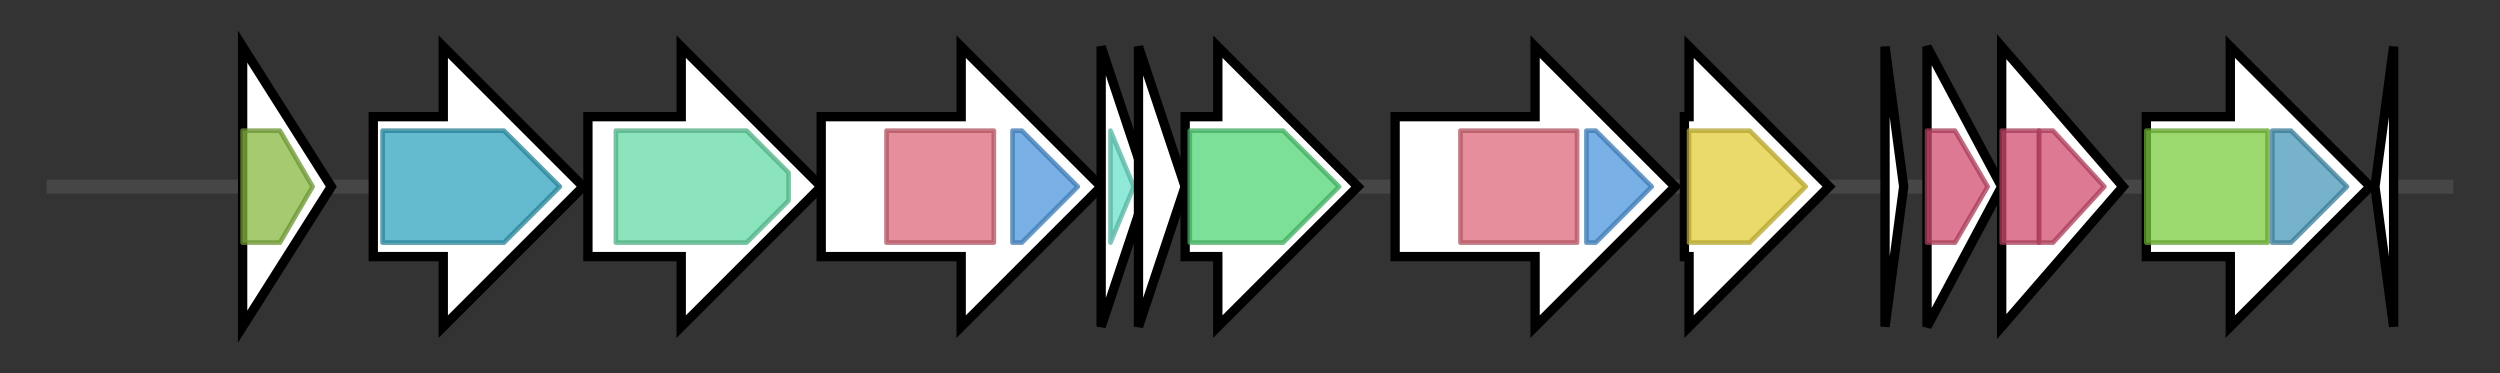 <svg version="1.1" baseProfile="full" xmlns="http://www.w3.org/2000/svg" width="535.8" height="80">
	<rect width="100%" height="100%" fill="#333333" stroke="none"/>
	<g>
		<line x1="10" y1="40.0" x2="525.8" y2="40.0" style="stroke:rgb(70,70,70); stroke-width:3 "/>
		<g>
			<title>gpmA_3 (PDEEBABA_04068)
2,3-bisphosphoglycerate-dependent phosphoglycerate mutase</title>
			<polygon class="gpmA_3 (PDEEBABA_04068)
2,3-bisphosphoglycerate-dependent phosphoglycerate mutase" points="52,10 71,40 52,70" fill="rgb(255,255,255)" fill-opacity="1.0" stroke="rgb(0,0,0)" stroke-width="2"  />
			<g>
				<title>His_Phos_1 (PF00300)
"Histidine phosphatase superfamily (branch 1)"</title>
				<polygon class="PF00300" points="52,28 60,28 67,40 60,52 52,52" stroke-linejoin="round" width="18" height="24" fill="rgb(135,184,63)" stroke="rgb(107,147,50)" stroke-width="1" opacity="0.75" />
			</g>
		</g>
		<g>
			<title>dat_2 (PDEEBABA_04069)
Diaminobutyrate--2-oxoglutarate aminotransferase</title>
			<polygon class="dat_2 (PDEEBABA_04069)
Diaminobutyrate--2-oxoglutarate aminotransferase" points="80,25 95,25 95,10 125,40 95,70 95,55 80,55" fill="rgb(255,255,255)" fill-opacity="1.0" stroke="rgb(0,0,0)" stroke-width="2"  />
			<g>
				<title>Aminotran_3 (PF00202)
"Aminotransferase class-III"</title>
				<polygon class="PF00202" points="82,28 108,28 120,40 108,52 82,52" stroke-linejoin="round" width="42" height="24" fill="rgb(49,163,189)" stroke="rgb(39,130,151)" stroke-width="1" opacity="0.75" />
			</g>
		</g>
		<g>
			<title>ddc (PDEEBABA_04070)
L-2,4-diaminobutyrate decarboxylase</title>
			<polygon class="ddc (PDEEBABA_04070)
L-2,4-diaminobutyrate decarboxylase" points="126,25 146,25 146,10 176,40 146,70 146,55 126,55" fill="rgb(255,255,255)" fill-opacity="1.0" stroke="rgb(0,0,0)" stroke-width="2"  />
			<g>
				<title>Pyridoxal_deC (PF00282)
"Pyridoxal-dependent decarboxylase conserved domain"</title>
				<polygon class="PF00282" points="132,28 160,28 169,37 169,43 160,52 132,52" stroke-linejoin="round" width="37" height="24" fill="rgb(100,218,166)" stroke="rgb(80,174,132)" stroke-width="1" opacity="0.75" />
			</g>
		</g>
		<g>
			<title>iucA (PDEEBABA_04071)
N(2)-citryl-N(6)-acetyl-N(6)-hydroxylysine synthase</title>
			<polygon class="iucA (PDEEBABA_04071)
N(2)-citryl-N(6)-acetyl-N(6)-hydroxylysine synthase" points="176,25 206,25 206,10 236,40 206,70 206,55 176,55" fill="rgb(255,255,255)" fill-opacity="1.0" stroke="rgb(0,0,0)" stroke-width="2"  />
			<g>
				<title>IucA_IucC (PF04183)
"IucA / IucC family"</title>
				<rect class="PF04183" x="190" y="28" stroke-linejoin="round" width="23" height="24" fill="rgb(221,104,121)" stroke="rgb(176,83,96)" stroke-width="1" opacity="0.75" />
			</g>
			<g>
				<title>FhuF (PF06276)
"Ferric iron reductase FhuF-like transporter"</title>
				<polygon class="PF06276" points="217,28 219,28 231,40 219,52 217,52" stroke-linejoin="round" width="16" height="24" fill="rgb(76,151,221)" stroke="rgb(60,120,176)" stroke-width="1" opacity="0.75" />
			</g>
		</g>
		<g>
			<title> (PDEEBABA_04072)
hypothetical protein</title>
			<polygon class=" (PDEEBABA_04072)
hypothetical protein" points="236,10 246,40 236,70" fill="rgb(255,255,255)" fill-opacity="1.0" stroke="rgb(0,0,0)" stroke-width="2"  />
			<g>
				<title>Acetyltransf_8 (PF13523)
"Acetyltransferase (GNAT) domain"</title>
				<polygon class="PF13523" points="238,28 238,28 243,40 238,52 238,52" stroke-linejoin="round" width="7" height="24" fill="rgb(106,224,203)" stroke="rgb(84,179,162)" stroke-width="1" opacity="0.75" />
			</g>
		</g>
		<g>
			<title>aacA4 (PDEEBABA_04073)
Aminoglycoside N(6')-acetyltransferase type 1</title>
			<polygon class="aacA4 (PDEEBABA_04073)
Aminoglycoside N(6')-acetyltransferase type 1" points="244,10 254,40 244,70" fill="rgb(255,255,255)" fill-opacity="1.0" stroke="rgb(0,0,0)" stroke-width="2"  />
		</g>
		<g>
			<title>iucD_3 (PDEEBABA_04074)
L-lysine N6-monooxygenase</title>
			<polygon class="iucD_3 (PDEEBABA_04074)
L-lysine N6-monooxygenase" points="254,25 261,25 261,10 291,40 261,70 261,55 254,55" fill="rgb(255,255,255)" fill-opacity="1.0" stroke="rgb(0,0,0)" stroke-width="2"  />
			<g>
				<title>K_oxygenase (PF13434)
"L-lysine 6-monooxygenase (NADPH-requiring)"</title>
				<polygon class="PF13434" points="255,28 275,28 287,40 275,52 255,52" stroke-linejoin="round" width="33" height="24" fill="rgb(81,213,119)" stroke="rgb(64,170,95)" stroke-width="1" opacity="0.75" />
			</g>
		</g>
		<g>
			<title>iucC (PDEEBABA_04075)
Aerobactin synthase</title>
			<polygon class="iucC (PDEEBABA_04075)
Aerobactin synthase" points="299,25 329,25 329,10 359,40 329,70 329,55 299,55" fill="rgb(255,255,255)" fill-opacity="1.0" stroke="rgb(0,0,0)" stroke-width="2"  />
			<g>
				<title>IucA_IucC (PF04183)
"IucA / IucC family"</title>
				<rect class="PF04183" x="313" y="28" stroke-linejoin="round" width="25" height="24" fill="rgb(221,104,121)" stroke="rgb(176,83,96)" stroke-width="1" opacity="0.75" />
			</g>
			<g>
				<title>FhuF (PF06276)
"Ferric iron reductase FhuF-like transporter"</title>
				<polygon class="PF06276" points="340,28 342,28 354,40 342,52 340,52" stroke-linejoin="round" width="16" height="24" fill="rgb(76,151,221)" stroke="rgb(60,120,176)" stroke-width="1" opacity="0.75" />
			</g>
		</g>
		<g>
			<title>iolS (PDEEBABA_04076)
Aldo-keto reductase IolS</title>
			<polygon class="iolS (PDEEBABA_04076)
Aldo-keto reductase IolS" points="361,25 362,25 362,10 392,40 362,70 362,55 361,55" fill="rgb(255,255,255)" fill-opacity="1.0" stroke="rgb(0,0,0)" stroke-width="2"  />
			<g>
				<title>Aldo_ket_red (PF00248)
"Aldo/keto reductase family"</title>
				<polygon class="PF00248" points="362,28 375,28 387,40 375,52 362,52" stroke-linejoin="round" width="29" height="24" fill="rgb(225,205,58)" stroke="rgb(180,164,46)" stroke-width="1" opacity="0.75" />
			</g>
		</g>
		<g>
			<title> (PDEEBABA_04077)
hypothetical protein</title>
			<polygon class=" (PDEEBABA_04077)
hypothetical protein" points="404,10 408,40 404,70" fill="rgb(255,255,255)" fill-opacity="1.0" stroke="rgb(0,0,0)" stroke-width="2"  />
		</g>
		<g>
			<title>icl (PDEEBABA_04078)
Isocitrate lyase</title>
			<polygon class="icl (PDEEBABA_04078)
Isocitrate lyase" points="413,10 429,40 413,70" fill="rgb(255,255,255)" fill-opacity="1.0" stroke="rgb(0,0,0)" stroke-width="2"  />
			<g>
				<title>ICL (PF00463)
"Isocitrate lyase family"</title>
				<polygon class="PF00463" points="413,28 419,28 426,40 419,52 413,52" stroke-linejoin="round" width="16" height="24" fill="rgb(209,76,110)" stroke="rgb(167,60,87)" stroke-width="1" opacity="0.75" />
			</g>
		</g>
		<g>
			<title>aceA (PDEEBABA_04079)
Isocitrate lyase</title>
			<polygon class="aceA (PDEEBABA_04079)
Isocitrate lyase" points="429,10 455,40 429,70" fill="rgb(255,255,255)" fill-opacity="1.0" stroke="rgb(0,0,0)" stroke-width="2"  />
			<g>
				<title>ICL (PF00463)
"Isocitrate lyase family"</title>
				<rect class="PF00463" x="429" y="28" stroke-linejoin="round" width="8" height="24" fill="rgb(209,76,110)" stroke="rgb(167,60,87)" stroke-width="1" opacity="0.75" />
			</g>
			<g>
				<title>ICL (PF00463)
"Isocitrate lyase family"</title>
				<polygon class="PF00463" points="437,28 440,28 451,40 440,52 437,52" stroke-linejoin="round" width="17" height="24" fill="rgb(209,76,110)" stroke="rgb(167,60,87)" stroke-width="1" opacity="0.75" />
			</g>
		</g>
		<g>
			<title> (PDEEBABA_04080)
4-hydroxyphenylacetate 3-monooxygenase oxygenase component</title>
			<polygon class=" (PDEEBABA_04080)
4-hydroxyphenylacetate 3-monooxygenase oxygenase component" points="460,25 478,25 478,10 508,40 478,70 478,55 460,55" fill="rgb(255,255,255)" fill-opacity="1.0" stroke="rgb(0,0,0)" stroke-width="2"  />
			<g>
				<title>HpaB_N (PF11794)
"4-hydroxyphenylacetate 3-hydroxylase N terminal"</title>
				<rect class="PF11794" x="460" y="28" stroke-linejoin="round" width="26" height="24" fill="rgb(122,202,60)" stroke="rgb(97,161,47)" stroke-width="1" opacity="0.75" />
			</g>
			<g>
				<title>HpaB (PF03241)
"4-hydroxyphenylacetate 3-hydroxylase C terminal"</title>
				<polygon class="PF03241" points="487,28 491,28 503,40 491,52 487,52" stroke-linejoin="round" width="19" height="24" fill="rgb(73,153,185)" stroke="rgb(58,122,148)" stroke-width="1" opacity="0.75" />
			</g>
		</g>
		<g>
			<title> (PDEEBABA_04081)
hypothetical protein</title>
			<polygon class=" (PDEEBABA_04081)
hypothetical protein" points="509,40 513,10 513,70" fill="rgb(255,255,255)" fill-opacity="1.0" stroke="rgb(0,0,0)" stroke-width="2"  />
		</g>
	</g>
</svg>
